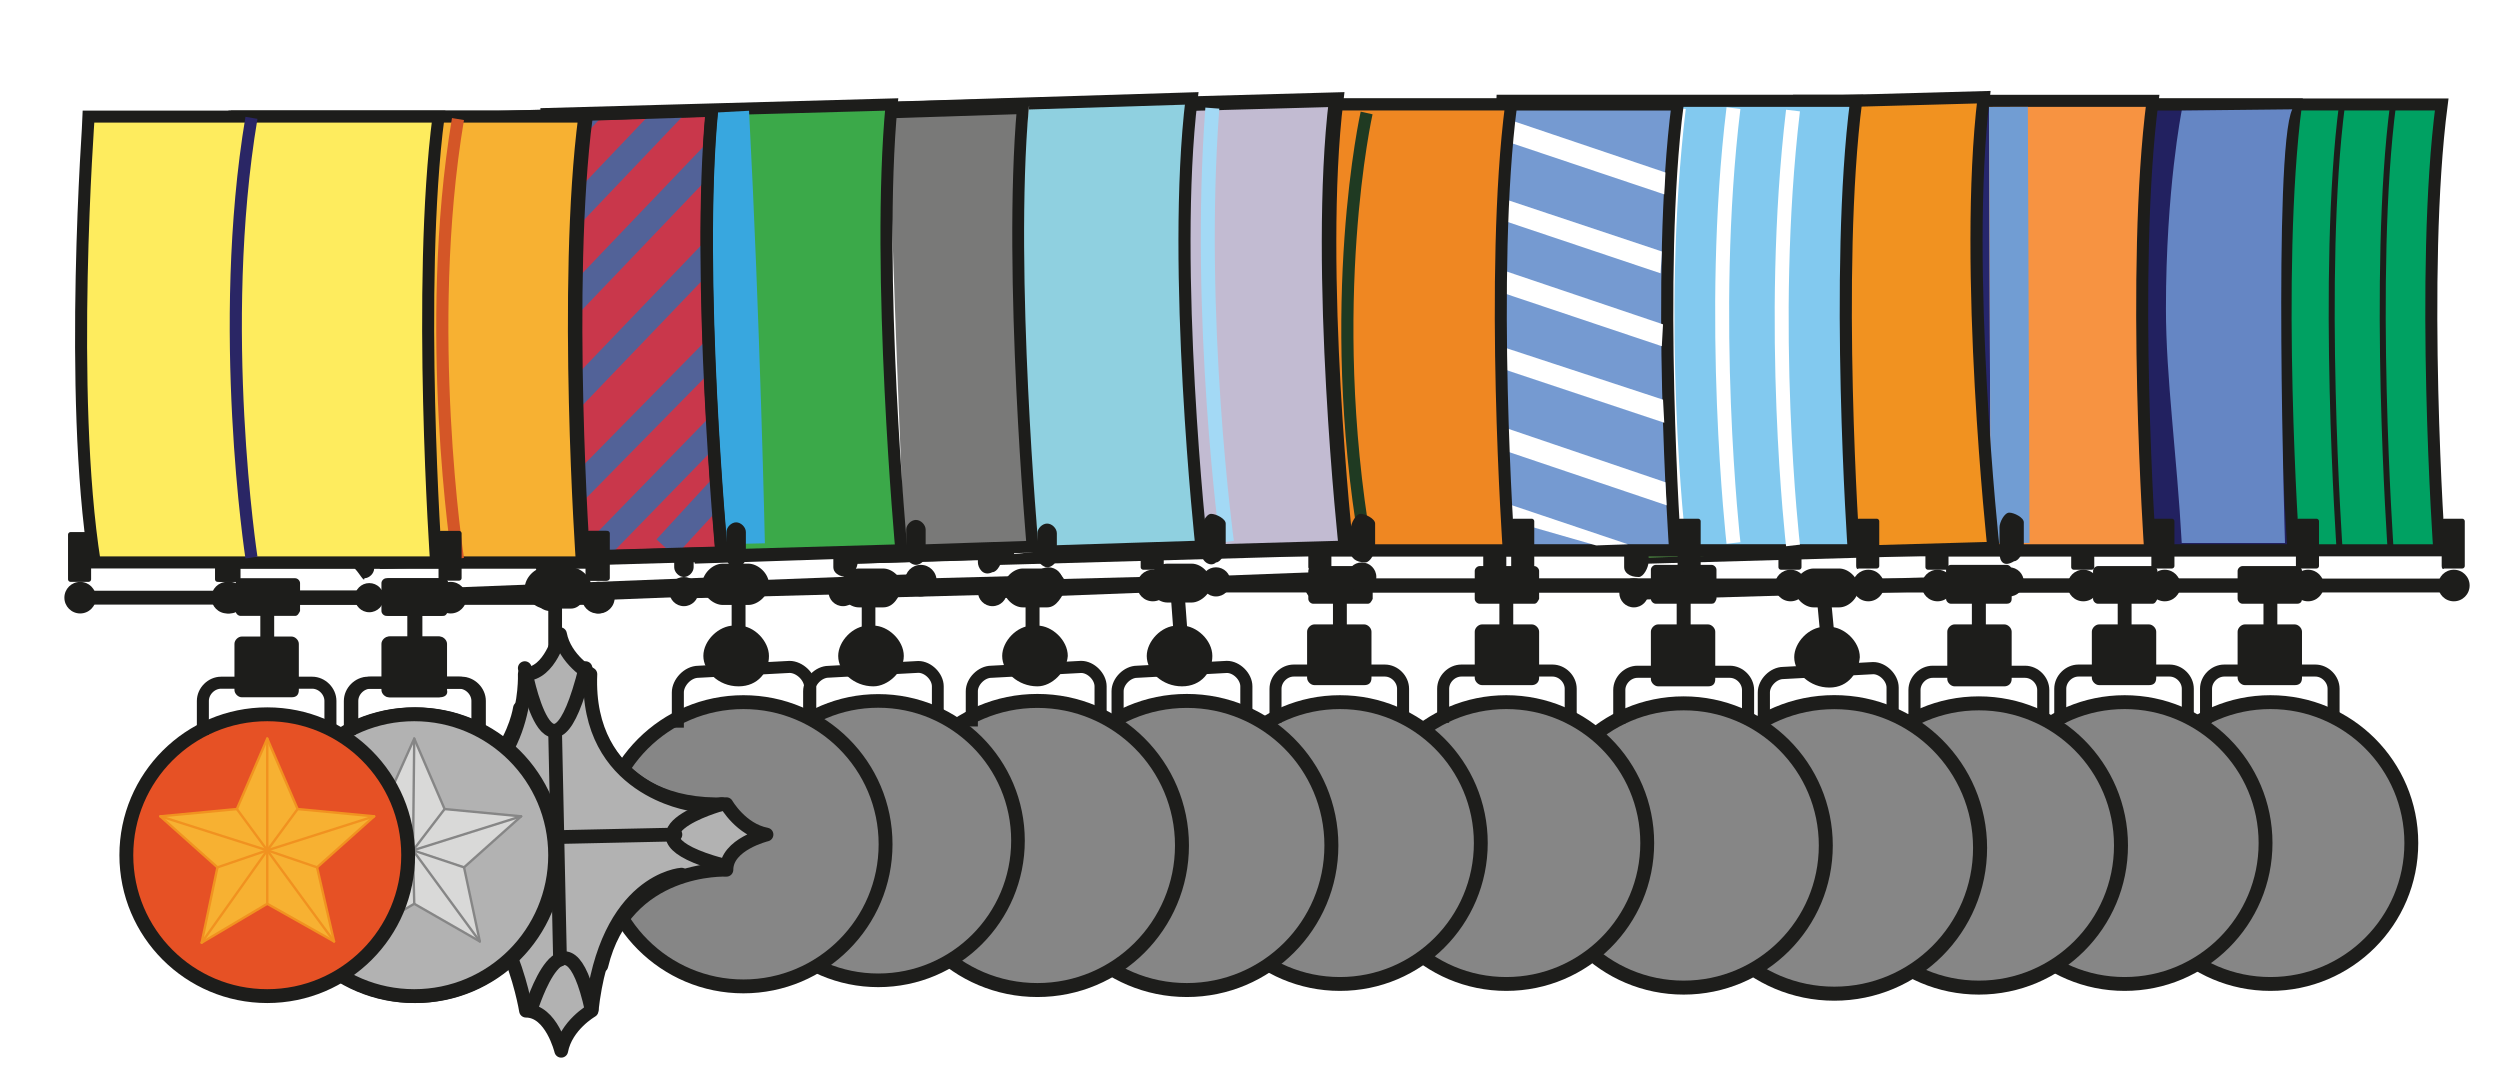 <?xml version="1.0" encoding="utf-8"?>
<!-- Generator: Adobe Illustrator 24.0.2, SVG Export Plug-In . SVG Version: 6.00 Build 0)  -->
<svg version="1.1" id="airforce-medals" xmlns="http://www.w3.org/2000/svg" xmlns:xlink="http://www.w3.org/1999/xlink" x="0px"
	 y="0px" viewBox="0 0 205.8 88" style="enable-background:new 0 0 205.8 88;" xml:space="preserve">
<style type="text/css">
	#airforce-medals .st0{fill:#868686;stroke:#1D1D1B;stroke-width:1.141;stroke-miterlimit:10;}
	#airforce-medals .st1{fill:none;stroke:#1D1D1B;stroke-width:1.141;stroke-miterlimit:10;}
	#airforce-medals .st2{fill:#1D1D1B;}
	#airforce-medals .st3{fill:none;stroke:#1D1D1B;stroke-width:0.989;stroke-miterlimit:10;}
	#airforce-medals .st4{fill:#00A162;stroke:#1D1D1B;stroke-width:0.989;stroke-miterlimit:10;}
	#airforce-medals .st5{fill:none;stroke:#1D1D1B;stroke-width:0.494;stroke-miterlimit:10;}
	#airforce-medals .st6{fill:#222160;stroke:#1D1D1B;stroke-miterlimit:10;}
	#airforce-medals .st7{fill:#6586C4;}
	#airforce-medals .st8{fill:#ED1C24;}
	#airforce-medals .st9{fill:#868686;stroke:#1D1D1B;stroke-width:1.151;stroke-miterlimit:10;}
	#airforce-medals .st10{fill:none;stroke:#1D1D1B;stroke-width:1.151;stroke-miterlimit:10;}
	#airforce-medals .st11{fill:none;stroke:#1D1D1B;stroke-width:0.998;stroke-miterlimit:10;}
	#airforce-medals .st12{fill:#F79341;stroke:#1D1D1B;stroke-width:0.989;stroke-miterlimit:10;}
	#airforce-medals .st13{fill:#26266C;}
	#airforce-medals .st14{fill:#719DD3;}
	#airforce-medals .st15{fill:#868686;stroke:#1D1D1B;stroke-width:1.156;stroke-miterlimit:10;}
	#airforce-medals .st16{fill:none;stroke:#1D1D1B;stroke-width:1.156;stroke-miterlimit:10;}
	#airforce-medals .st17{fill:none;stroke:#1D1D1B;stroke-width:1.002;stroke-miterlimit:10;}
	#airforce-medals .st18{fill:#F19220;stroke:#1D1D1B;stroke-width:1.002;stroke-miterlimit:10;}
	#airforce-medals .st19{fill:#5CB24F;}
	#airforce-medals .st20{fill:#82C9EF;stroke:#1D1D1B;stroke-width:0.998;stroke-miterlimit:10;}
	#airforce-medals .st21{fill:none;stroke:#FFFFFF;stroke-width:1.15;stroke-miterlimit:10;}
	#airforce-medals .st22{fill:#759AD1;stroke:#1D1D1B;stroke-miterlimit:10;}
	#airforce-medals .st23{fill:#FFFFFF;}
	#airforce-medals .st24{fill:#EF8722;stroke:#1D1D1B;stroke-width:0.989;stroke-miterlimit:10;}
	#airforce-medals .st25{fill:none;stroke:#1F3A22;stroke-miterlimit:10;}
	#airforce-medals .st26{fill:none;stroke:#D0D0D0;stroke-miterlimit:10;}
	#airforce-medals .st27{fill:#868686;stroke:#1D1D1B;stroke-width:1.15;stroke-miterlimit:10;}
	#airforce-medals .st28{fill:none;stroke:#1D1D1B;stroke-width:1.15;stroke-miterlimit:10;}
	#airforce-medals .st29{fill:none;stroke:#1D1D1B;stroke-width:0.997;stroke-miterlimit:10;}
	#airforce-medals .st30{fill:#C2BBD2;stroke:#1D1D1B;stroke-width:1.196;stroke-miterlimit:10;}
	#airforce-medals .st31{fill:none;stroke:#A3D9F5;stroke-width:1.15;stroke-miterlimit:10;}
	#airforce-medals .st32{fill:#8FD0E0;stroke:#1D1D1B;stroke-width:0.997;stroke-miterlimit:10;}
	#airforce-medals .st33{fill:#5CB24F;stroke:#1D1D1B;stroke-width:0.997;stroke-miterlimit:10;}
	#airforce-medals .st34{fill:#5CB24F;stroke:#FFFFFF;stroke-width:2.05;stroke-miterlimit:10;}
	#airforce-medals .st35{fill:#868686;stroke:#1D1D1B;stroke-width:1.122;stroke-miterlimit:10;}
	#airforce-medals .st36{fill:none;stroke:#1D1D1B;stroke-width:1.122;stroke-miterlimit:10;}
	#airforce-medals .st37{fill:none;stroke:#1D1D1B;stroke-width:0.973;stroke-miterlimit:10;}
	#airforce-medals .st38{fill:#797978;stroke:#1D1D1B;stroke-width:0.973;stroke-miterlimit:10;}
	#airforce-medals .st39{fill:none;stroke:#FFFFFF;stroke-width:8.2;stroke-miterlimit:10;}
	#airforce-medals .st40{fill:#868686;stroke:#1D1D1B;stroke-width:1.142;stroke-miterlimit:10;}
	#airforce-medals .st41{fill:none;stroke:#1D1D1B;stroke-width:1.142;stroke-miterlimit:10;}
	#airforce-medals .st42{fill:none;stroke:#1D1D1B;stroke-width:0.991;stroke-miterlimit:10;}
	#airforce-medals .st43{fill:#3BA949;stroke:#1D1D1B;stroke-width:0.991;stroke-miterlimit:10;}
	#airforce-medals .st44{fill:none;stroke:#38A7DF;stroke-width:6.933;stroke-miterlimit:10;}
	#airforce-medals .st45{fill:none;stroke:#1D1D1B;stroke-width:1.131;stroke-miterlimit:10;}
	#airforce-medals .st46{fill:#C9374B;stroke:#1D1D1B;stroke-width:0.981;stroke-miterlimit:10;}
	#airforce-medals .st47{clip-path:url(#SVGID_2_);fill:none;stroke:#526298;stroke-width:2.066;stroke-miterlimit:10;}
	#airforce-medals .st48{clip-path:url(#SVGID_3_);fill:none;stroke:#526298;stroke-width:2.066;stroke-miterlimit:10;}
	#airforce-medals .st49{clip-path:url(#SVGID_4_);fill:none;stroke:#526298;stroke-width:2.066;stroke-miterlimit:10;}
	#airforce-medals .st50{clip-path:url(#SVGID_5_);fill:none;stroke:#526298;stroke-width:2.066;stroke-miterlimit:10;}
	#airforce-medals .st51{clip-path:url(#SVGID_6_);fill:none;stroke:#526298;stroke-width:2.066;stroke-miterlimit:10;}
	#airforce-medals .st52{clip-path:url(#SVGID_7_);fill:none;stroke:#526298;stroke-width:2.066;stroke-miterlimit:10;}
	#airforce-medals .st53{clip-path:url(#SVGID_8_);fill:none;stroke:#526298;stroke-width:2.066;stroke-miterlimit:10;}
	#airforce-medals .st54{clip-path:url(#SVGID_9_);fill:none;stroke:#526298;stroke-width:2.066;stroke-miterlimit:10;}
	#airforce-medals .st55{clip-path:url(#SVGID_10_);fill:none;stroke:#526298;stroke-width:2.066;stroke-miterlimit:10;}
	#airforce-medals .st56{fill:none;stroke:#1D1D1B;stroke-width:1.033;stroke-miterlimit:10;}
	#airforce-medals .st57{fill:#B2B2B2;stroke:#1D1D1B;stroke-width:1.131;stroke-linecap:round;stroke-linejoin:round;stroke-miterlimit:10;}
	#airforce-medals .st58{fill:#B2B2B2;}
	#airforce-medals .st59{fill:none;stroke:#1D1D1B;stroke-width:1.131;stroke-linecap:round;stroke-linejoin:round;stroke-miterlimit:10;}
	#airforce-medals .st60{fill:#FEEC5E;stroke:#1D1D1B;stroke-width:0.989;stroke-miterlimit:10;}
	#airforce-medals .st61{fill:none;stroke:#2A2665;stroke-miterlimit:10;}
	#airforce-medals .st62{fill:#B2B2B2;stroke:#1D1D1B;stroke-width:1.141;stroke-miterlimit:10;}
	#airforce-medals .st63{fill:#F7B132;stroke:#1D1D1B;stroke-width:0.989;stroke-miterlimit:10;}
	#airforce-medals .st64{fill:none;stroke:#D45627;stroke-miterlimit:10;}
	#airforce-medals .st65{fill:#D9D9D8;stroke:#868686;stroke-width:0.198;stroke-linecap:round;stroke-linejoin:round;stroke-miterlimit:10;}
	#airforce-medals .st66{fill:none;stroke:#868686;stroke-width:0.198;stroke-linecap:round;stroke-linejoin:round;stroke-miterlimit:10;}
	#airforce-medals .st67{fill:#E65125;stroke:#1D1D1B;stroke-width:1.141;stroke-miterlimit:10;}
	#airforce-medals .st68{fill:#F7B132;stroke:#F19220;stroke-width:0.198;stroke-linecap:round;stroke-linejoin:round;stroke-miterlimit:10;}
	#airforce-medals .st69{fill:none;stroke:#F19220;stroke-width:0.198;stroke-linecap:round;stroke-linejoin:round;stroke-miterlimit:10;}
</style>
<g class="all-medals nineyears" data-medal="nineyears">
	<g>
		<circle class="st0" cx="186.9" cy="69.4" r="11.6"/>
		<line class="st1" x1="171.3" y1="48.2" x2="202.5" y2="48.2"/>
		<line class="st1" x1="186.9" y1="48.4" x2="186.9" y2="53.7"/>
		<circle class="st2" cx="171.5" cy="48.2" r="1.3"/>
		<circle class="st2" cx="202" cy="48.2" r="1.3"/>
		<path class="st3" d="M181.6,59.5l0-2.8c0-0.8,0.7-1.5,1.5-1.5l7.5,0c0.8,0,1.5,0.7,1.5,1.5l0,2.4"/>
		<path class="st2" d="M189.1,49.7l-4.5,0c-0.2,0-0.4-0.2-0.4-0.4l0-2.3c0-0.2,0.2-0.4,0.4-0.4l4.5,0c0.2,0,0.4,0.2,0.4,0.4l0,2.3
			C189.5,49.5,189.4,49.7,189.1,49.7z"/>
		<path class="st2" d="M188.9,56.4l-4.1,0c-0.3,0-0.6-0.3-0.6-0.6l0-3.8c0-0.3,0.3-0.6,0.6-0.6l4.1,0c0.3,0,0.6,0.3,0.6,0.6l0,3.8
			C189.5,56.2,189.3,56.4,188.9,56.4z"/>
		<path class="st4" d="M172.7,45.3l28.1,0c0,0-1.6-22.9,0.2-36.7l-28.8,0C172.2,8.7,170.5,31.4,172.7,45.3z"/>
		<path class="st2" d="M170.5,46.7l0-3.7c0-0.1,0.1-0.2,0.2-0.2l1.5,0c0.1,0,0.2,0.1,0.2,0.2l0,3.7c0,0.1-0.1,0.2-0.2,0.2l-1.5,0
			C170.6,46.9,170.5,46.8,170.5,46.7z"/>
		<path class="st2" d="M201,46.6l0-3.7c0-0.1,0.1-0.2,0.2-0.2l1.5,0c0.1,0,0.2,0.1,0.2,0.2l0,3.7c0,0.1-0.1,0.2-0.2,0.2l-1.5,0
			C201.1,46.9,201,46.8,201,46.6z"/>
	</g>
	<g>
		<path class="st5" d="M196.8,45.3c0,0-1.6-22.9,0.2-36.7"/>
		<path class="st5" d="M192.6,45.3c0,0-1.6-22.9,0.2-36.7"/>
		<path class="st5" d="M188.3,45.3c0,0-1.6-22.9,0.2-36.7"/>
		<path class="st5" d="M184,45.3c0,0-1.6-22.9,0.2-36.7"/>
		<path class="st5" d="M179.7,45.3c0,0-1.6-22.9,0.2-36.7"/>
		<path class="st5" d="M175.5,45.3c0,0-1.6-22.9,0.2-36.7"/>
	</g>
</g>
<g class="all-medals twentyyears" data-medal="twentyyears">
	<circle class="st0" cx="174.9" cy="69.4" r="11.6"/>
	<line class="st1" x1="159.3" y1="48.2" x2="190.5" y2="48.2"/>
	<line class="st1" x1="174.9" y1="48.4" x2="174.9" y2="53.7"/>
	<circle class="st2" cx="159.5" cy="48.2" r="1.3"/>
	<circle class="st2" cx="190" cy="48.2" r="1.3"/>
	<path class="st3" d="M169.6,59.5l0-2.8c0-0.8,0.7-1.5,1.5-1.5l7.5,0c0.8,0,1.5,0.7,1.5,1.5l0,2.4"/>
	<path class="st2" d="M177.2,49.7l-4.5,0c-0.2,0-0.4-0.2-0.4-0.4l0-2.3c0-0.2,0.2-0.4,0.4-0.4l4.5,0c0.2,0,0.4,0.2,0.4,0.4l0,2.3
		C177.5,49.5,177.4,49.7,177.2,49.7z"/>
	<path class="st2" d="M176.9,56.4l-4.1,0c-0.3,0-0.6-0.3-0.6-0.6l0-3.8c0-0.3,0.3-0.6,0.6-0.6l4.1,0c0.3,0,0.6,0.3,0.6,0.6l0,3.8
		C177.5,56.2,177.3,56.4,176.9,56.4z"/>
	<path class="st6" d="M160.7,45.3l28.1,0c0,0-1.6-22.9,0.2-36.7l-28.8,0C160.2,8.7,158.5,31.4,160.7,45.3z"/>
	<path class="st2" d="M158.5,46.7l0-3.7c0-0.1,0.1-0.2,0.2-0.2l1.5,0c0.1,0,0.2,0.1,0.2,0.2l0,3.7c0,0.1-0.1,0.2-0.2,0.2l-1.5,0
		C158.6,46.9,158.5,46.8,158.5,46.7z"/>
	<path class="st2" d="M189,46.6l0-3.7c0-0.1,0.1-0.2,0.2-0.2l1.5,0c0.1,0,0.2,0.1,0.2,0.2l0,3.7c0,0.1-0.1,0.2-0.2,0.2l-1.5,0
		C189.1,46.9,189,46.8,189,46.6z"/>
	<path class="st7" d="M179.6,9.1c0,0-1.3,6.5-1.3,16.3c0,5.7,0.9,12,1.3,19.3l8.5,0c0,0-1-32.4,0.6-35.7L179.6,9.1z"/>
	<path class="st8" d="M160.6,9l8.4,0.1c0,0-1,11.1-0.9,16.5c0,5.4,1.5,19.2,1.5,19.2l-8.6,0.1C161.1,44.9,158.9,21.5,160.6,9z"/>
</g>
<g class="all-medals thirtyyears" data-medal="thirtyyears">
	<circle class="st9" cx="162.9" cy="69.6" r="11.7"/>
	<line class="st10" x1="147.2" y1="48.2" x2="178.6" y2="48.2"/>
	<line class="st10" x1="162.9" y1="48.5" x2="162.9" y2="53.8"/>
	<circle class="st2" cx="147.4" cy="48.2" r="1.3"/>
	<circle class="st2" cx="178.2" cy="48.2" r="1.3"/>
	<path class="st11" d="M157.6,59.6l0-2.8c0-0.8,0.7-1.5,1.5-1.5l7.6,0c0.8,0,1.5,0.7,1.5,1.5l0,2.5"/>
	<path class="st2" d="M165.2,49.7l-4.6,0c-0.2,0-0.4-0.2-0.4-0.4l0-2.4c0-0.2,0.2-0.4,0.4-0.4l4.6,0c0.2,0,0.4,0.2,0.4,0.4l0,2.4
		C165.6,49.6,165.4,49.7,165.2,49.7z"/>
	<path class="st2" d="M165,56.5l-4.1,0c-0.3,0-0.6-0.3-0.6-0.6l0-3.9c0-0.3,0.3-0.6,0.6-0.6l4.1,0c0.3,0,0.6,0.3,0.6,0.6l0,3.9
		C165.6,56.3,165.3,56.5,165,56.5z"/>
	<path class="st12" d="M148.6,45.3l28.4,0c0,0-1.6-23.1,0.2-37l-29.1,0C148.1,8.4,146.4,31.3,148.6,45.3z"/>
	<path class="st2" d="M146.4,46.7l0-3.7c0-0.1,0.1-0.2,0.2-0.2l1.5,0c0.1,0,0.2,0.1,0.2,0.2l0,3.7c0,0.1-0.1,0.2-0.2,0.2l-1.5,0
		C146.5,46.9,146.4,46.8,146.4,46.7z"/>
	<path class="st2" d="M177.1,46.6l0-3.7c0-0.1,0.1-0.2,0.2-0.2l1.5,0c0.1,0,0.2,0.1,0.2,0.2l0,3.7c0,0.1-0.1,0.2-0.2,0.2l-1.5,0
		C177.3,46.9,177.1,46.8,177.1,46.6z"/>
	<rect x="160.6" y="8.8" transform="matrix(1 -3.782037e-03 3.782037e-03 1 -0.1 0.614)" class="st13" width="3.2" height="35.9"/>
	
		<rect x="157.6" y="8.9" transform="matrix(1 -3.782037e-03 3.782037e-03 1 -0.101 0.602)" class="st8" width="3.2" height="35.9"/>
	
		<rect x="163.8" y="8.8" transform="matrix(1 -3.782037e-03 3.782037e-03 1 -0.1 0.626)" class="st14" width="3.2" height="35.9"/>
</g>
<g class="all-medals medalna" data-medal="medalna">
	<circle class="st15" cx="151" cy="69.8" r="12"/>
	<line class="st16" x1="134.5" y1="48.8" x2="165.8" y2="47.9"/>
	<line class="st16" x1="150.1" y1="48.8" x2="150.6" y2="54.1"/>
	<circle class="st2" cx="134.5" cy="48.8" r="1.2"/>
	<circle class="st2" cx="165.4" cy="47.9" r="1.2"/>
	<path class="st17" d="M145.2,59.9V57c0-0.8,0.8-1.6,1.6-1.6l7.4-0.4c0.8,0,1.6,0.8,1.6,1.6v2.5"/>
	<path class="st2" d="M151.4,50h-2.1c-0.8,0-1.6-0.8-1.6-1.6l0,0c0-0.8,0.8-1.6,1.6-1.6h2.1c0.8,0,1.6,0.8,1.6,1.6l0,0
		C153,49.2,152.2,50,151.4,50z"/>
	<path class="st2" d="M150.6,56.6L150.6,56.6c-1.6,0-2.9-1.2-2.9-2.5l0,0c0-1.2,1.2-2.5,2.5-2.5h0.4c1.2,0,2.5,1.2,2.5,2.5l0,0
		C153,55.3,152.2,56.6,150.6,56.6z"/>
	<path class="st18" d="M135.7,45.9l28.4-0.8c0,0-2.5-23.1-0.8-37.1l-29.3,0.8C134.1,8.8,133.3,31.9,135.7,45.9z"/>
	<path class="st19" d="M135.7,45.9l14-0.4c0,0-2.5-23.1-0.8-37.1l-14.8,0.4C134.1,8.8,133.3,31.9,135.7,45.9z"/>
	<path class="st2" d="M133.7,46.7v-2.1c0-0.4,0.4-1.2,0.8-1.2l0,0c0.4,0,1.2,0.4,1.2,0.8v2.1c0,0.4-0.4,1.2-0.8,1.2l0,0
		C134.1,47.5,133.7,47.1,133.7,46.7z"/>
	<path class="st2" d="M164.6,45.5v-2.1c0-0.4,0.4-1.2,0.8-1.2l0,0c0.4,0,1.2,0.4,1.2,0.8V45c0,0.4-0.4,1.2-0.8,1.2l0,0
		C165,46.7,164.6,46.3,164.6,45.5z"/>
</g>
<g class="all-medals vsm2" data-medal="vsm2">
	<circle class="st9" cx="138.6" cy="69.6" r="11.7"/>
	<line class="st10" x1="122.9" y1="48.2" x2="154.3" y2="48.2"/>
	<line class="st10" x1="138.6" y1="48.5" x2="138.6" y2="53.8"/>
	<circle class="st2" cx="123.1" cy="48.2" r="1.3"/>
	<circle class="st2" cx="153.8" cy="48.2" r="1.3"/>
	<path class="st11" d="M133.3,59.6l0-2.8c0-0.8,0.7-1.5,1.5-1.5l7.6,0c0.8,0,1.5,0.7,1.5,1.5l0,2.5"/>
	<path class="st2" d="M140.9,49.7l-4.6,0c-0.2,0-0.4-0.2-0.4-0.4l0-2.4c0-0.2,0.2-0.4,0.4-0.4l4.6,0c0.2,0,0.4,0.2,0.4,0.4l0,2.4
		C141.2,49.6,141.1,49.7,140.9,49.7z"/>
	<path class="st2" d="M140.6,56.5l-4.1,0c-0.3,0-0.6-0.3-0.6-0.6l0-3.9c0-0.3,0.3-0.6,0.6-0.6l4.1,0c0.3,0,0.6,0.3,0.6,0.6l0,3.9
		C141.2,56.3,141,56.5,140.6,56.5z"/>
	<path class="st20" d="M124.2,45.3l28.4,0c0,0-1.6-23.1,0.2-37l-29.1,0C123.7,8.4,122.1,31.3,124.2,45.3z"/>
	<path class="st2" d="M122.1,46.7l0-3.7c0-0.1,0.1-0.2,0.2-0.2l1.5,0c0.1,0,0.2,0.1,0.2,0.2l0,3.7c0,0.1-0.1,0.2-0.2,0.2l-1.5,0
		C122.2,46.9,122.1,46.8,122.1,46.7z"/>
	<path class="st2" d="M152.8,46.6l0-3.7c0-0.1,0.1-0.2,0.2-0.2l1.5,0c0.1,0,0.2,0.1,0.2,0.2l0,3.7c0,0.1-0.1,0.2-0.2,0.2l-1.5,0
		C152.9,46.9,152.8,46.8,152.8,46.6z"/>
	<path class="st21" d="M138.2,44.7c0,0-2.1-18.1,0-35.8"/>
	<path class="st21" d="M134,44.5c0,0-2.1-18.1,0-35.8"/>
	<path class="st21" d="M147.6,44.9c0,0-2.1-18.1,0-35.8"/>
	<path class="st21" d="M128.4,44.4c0,0-2.1-18.1,0-35.8"/>
	<path class="st21" d="M142.7,44.7c0,0-2.1-18.6,0-35.8"/>
</g>
<g class="all-medals hasm" data-medal="hasm">
	<circle class="st0" cx="124" cy="69.4" r="11.6"/>
	<line class="st1" x1="108.4" y1="48.2" x2="139.6" y2="48.2"/>
	<line class="st1" x1="124" y1="48.4" x2="124" y2="53.7"/>
	<circle class="st2" cx="108.7" cy="48.2" r="1.3"/>
	<circle class="st2" cx="139.1" cy="48.2" r="1.3"/>
	<path class="st3" d="M118.8,59.5l0-2.8c0-0.8,0.7-1.5,1.5-1.5l7.5,0c0.8,0,1.5,0.7,1.5,1.5l0,2.4"/>
	<path class="st2" d="M126.3,49.7l-4.5,0c-0.2,0-0.4-0.2-0.4-0.4l0-2.3c0-0.2,0.2-0.4,0.4-0.4l4.5,0c0.2,0,0.4,0.2,0.4,0.4l0,2.3
		C126.6,49.5,126.5,49.7,126.3,49.7z"/>
	<path class="st2" d="M126.1,56.4l-4.1,0c-0.3,0-0.6-0.3-0.6-0.6l0-3.8c0-0.3,0.3-0.6,0.6-0.6l4.1,0c0.3,0,0.6,0.3,0.6,0.6l0,3.8
		C126.7,56.2,126.4,56.4,126.1,56.4z"/>
	<path class="st22" d="M109.8,45.3l28.1,0c0,0-1.6-22.9,0.2-36.7l-28.8,0C109.3,8.7,107.7,31.4,109.8,45.3z"/>
	<path class="st2" d="M107.7,46.7l0-3.7c0-0.1,0.1-0.2,0.2-0.2l1.5,0c0.1,0,0.2,0.1,0.2,0.2l0,3.7c0,0.1-0.1,0.2-0.2,0.2l-1.5,0
		C107.8,46.9,107.7,46.8,107.7,46.7z"/>
	<path class="st2" d="M138.1,46.6l0-3.7c0-0.1,0.1-0.2,0.2-0.2l1.5,0c0.1,0,0.2,0.1,0.2,0.2l0,3.7c0,0.1-0.1,0.2-0.2,0.2l-1.5,0
		C138.2,46.9,138.1,46.8,138.1,46.6z"/>
	<g>
		<polygon class="st23" points="109.6,14.1 122.3,9.2 137.1,14.2 137,16 122.4,11.1 109.5,16.1 		"/>
	</g>
	<g>
		<polygon class="st23" points="109.3,20.6 122.1,15.8 136.8,20.7 136.7,22.5 122.1,17.6 109.2,22.7 		"/>
	</g>
	<g>
		<polygon class="st23" points="109.4,26.6 122.1,21.7 136.9,26.7 136.8,28.5 122.2,23.6 109.3,28.6 		"/>
	</g>
	<g>
		<polygon class="st23" points="109.4,32.9 122.3,28.1 136.9,32.9 137,34.8 122.3,29.9 109.5,34.8 		"/>
	</g>
	<g>
		<polygon class="st23" points="109.8,39.6 122.4,34.7 137.1,39.7 137.2,41.6 122.4,36.6 109.9,41.7 		"/>
	</g>
	<g>
		<polygon class="st23" points="113.9,44.8 122.7,41 134,44.8 131.4,44.9 122.7,42.4 116.9,44.9 		"/>
	</g>
</g>
<g class="all-medals medalna" data-medal="medalna">
	<circle class="st0" cx="110.3" cy="69.4" r="11.6"/>
	<line class="st1" x1="94.7" y1="48.2" x2="125.9" y2="48.2"/>
	<line class="st1" x1="110.3" y1="48.4" x2="110.3" y2="53.7"/>
	<circle class="st2" cx="94.9" cy="48.2" r="1.3"/>
	<circle class="st2" cx="125.4" cy="48.2" r="1.3"/>
	<path class="st3" d="M105,59.5l0-2.8c0-0.8,0.7-1.5,1.5-1.5l7.5,0c0.8,0,1.5,0.7,1.5,1.5l0,2.4"/>
	<path class="st2" d="M112.6,49.7l-4.5,0c-0.2,0-0.4-0.2-0.4-0.4l0-2.3c0-0.2,0.2-0.4,0.4-0.4l4.5,0c0.2,0,0.4,0.2,0.4,0.4l0,2.3
		C112.9,49.5,112.8,49.7,112.6,49.7z"/>
	<path class="st2" d="M112.3,56.4l-4.1,0c-0.3,0-0.6-0.3-0.6-0.6l0-3.8c0-0.3,0.3-0.6,0.6-0.6l4.1,0c0.3,0,0.6,0.3,0.6,0.6l0,3.8
		C112.9,56.2,112.7,56.4,112.3,56.4z"/>
	<path class="st24" d="M96.1,45.3l28.1,0c0,0-1.6-22.9,0.2-36.7l-28.8,0C95.6,8.7,93.9,31.4,96.1,45.3z"/>
	<path class="st2" d="M93.9,46.7l0-3.7c0-0.1,0.1-0.2,0.2-0.2l1.5,0c0.1,0,0.2,0.1,0.2,0.2l0,3.7c0,0.1-0.1,0.2-0.2,0.2l-1.5,0
		C94,46.9,93.9,46.8,93.9,46.7z"/>
	<path class="st2" d="M124.4,46.6l0-3.7c0-0.1,0.1-0.2,0.2-0.2l1.5,0c0.1,0,0.2,0.1,0.2,0.2l0,3.7c0,0.1-0.1,0.2-0.2,0.2l-1.5,0
		C124.5,46.9,124.4,46.8,124.4,46.6z"/>
	<path class="st25" d="M112.5,9.3c0,0-3.5,15.6-0.1,35.6"/>
	<path class="st26" d="M104.9,9.2c0,0-2.9,9.1-0.5,35.4"/>
</g>
<g class="all-medals medalna" data-medal="medalna">
	<circle class="st27" cx="97.7" cy="69.6" r="11.9"/>
	<line class="st28" x1="81.3" y1="48.7" x2="112.9" y2="47.5"/>
	<line class="st28" x1="96.9" y1="48.3" x2="97.3" y2="53.7"/>
	<circle class="st2" cx="81.7" cy="48.7" r="1.2"/>
	<circle class="st2" cx="112.1" cy="47.5" r="1.2"/>
	<path class="st29" d="M92,59.8v-2.9c0-0.8,0.8-1.6,1.6-1.6l7.4-0.4c0.8,0,1.6,0.8,1.6,1.6V59"/>
	<path class="st2" d="M98.1,49.6h-2c-0.8,0-1.6-0.8-1.6-1.6l0,0c0-0.8,0.8-1.6,1.6-1.6h2c0.8,0,1.6,0.8,1.6,1.6l0,0
		C99.8,48.7,98.9,49.6,98.1,49.6z"/>
	<path class="st2" d="M97.3,56.5L97.3,56.5c-1.6,0-2.9-1.2-2.9-2.5l0,0c0-1.2,1.2-2.5,2.5-2.5h0.4c1.2,0,2.5,1.2,2.5,2.5l0,0
		C99.8,55.3,98.9,56.5,97.3,56.5z"/>
	<path class="st30" d="M82.5,45.9l28.3-0.8c0,0-2.5-23-0.8-36.9L80.9,9C80.9,8.6,80.1,31.5,82.5,45.9z"/>
	<path class="st2" d="M80.5,46.3v-2c0-0.4,0.4-1.2,0.8-1.2l0,0c0.4,0,1.2,0.4,1.2,0.8v2c0,0.4-0.4,1.2-0.8,1.2l0,0
		C80.9,47.5,80.5,46.7,80.5,46.3z"/>
	<path class="st2" d="M111.2,45.5v-2c0-0.4,0.4-1.2,0.8-1.2l0,0c0.4,0,1.2,0.4,1.2,0.8v2c0,0.4-0.4,1.2-0.8,1.2l0,0
		C111.6,46.3,111.2,45.9,111.2,45.5z"/>
	<path class="st31" d="M96.5,44.6c0,0-2.5-18-1.2-35.7"/>
	<path class="st31" d="M101,44.6c0,0-2.5-18.4-1.2-35.7"/>
</g>
<g class="all-medals medalna" data-medal="medalna">
	<circle class="st27" cx="85.4" cy="69.6" r="11.9"/>
	<line class="st28" x1="69.4" y1="48.7" x2="100.5" y2="47.9"/>
	<line class="st28" x1="85" y1="48.7" x2="85" y2="54.1"/>
	<circle class="st2" cx="69.4" cy="48.7" r="1.2"/>
	<circle class="st2" cx="100.1" cy="47.9" r="1.2"/>
	<path class="st29" d="M80,59.8v-2.9c0-0.8,0.8-1.6,1.6-1.6l7.4-0.4c0.8,0,1.6,0.8,1.6,1.6V59"/>
	<path class="st2" d="M86.2,50h-2c-0.8,0-1.6-0.8-1.6-1.6l0,0c0-0.8,0.8-1.6,1.6-1.6h2c0.8,0,1.6,0.8,1.6,1.6l0,0
		C87.4,49.1,87,50,86.2,50z"/>
	<path class="st2" d="M85.4,56.5L85.4,56.5c-1.6,0-2.9-1.2-2.9-2.5l0,0c0-1.2,1.2-2.5,2.5-2.5h0.4c1.2,0,2.5,1.2,2.5,2.5l0,0
		C87.8,55.3,86.6,56.5,85.4,56.5z"/>
	<path class="st32" d="M70.6,45.9L98.9,45c0,0-2.5-23-0.8-36.9L69,9C69,9,68.1,31.9,70.6,45.9z"/>
	<path class="st33" d="M70.6,45.9l13.9-0.4c0,0-2.5-23-0.8-36.9L69,9C69,9,68.1,31.9,70.6,45.9z"/>
	<path class="st34" d="M84.5,45.5c0,0-2.5-23-0.8-36.9"/>
	<path class="st2" d="M68.6,46.7v-2c0-0.4,0.4-1.2,0.8-1.2l0,0c0.4,0,1.2,0.4,1.2,0.8v2c0,0.4-0.4,1.2-0.8,1.2l0,0
		C69,47.5,68.6,47.1,68.6,46.7z"/>
	<path class="st2" d="M98.9,45.5v-2c0-0.4,0.4-1.2,0.8-1.2l0,0c0.4,0,1.2,0.4,1.2,0.8v2c0,0.4-0.4,1.2-0.8,1.2l0,0
		C99.7,46.7,98.9,46.3,98.9,45.5z"/>
</g>
<g class="all-medals medalna" data-medal="medalna">
	<circle class="st35" cx="72.3" cy="69.2" r="11.5"/>
	<line class="st36" x1="56.3" y1="48.7" x2="86.7" y2="47.9"/>
	<line class="st36" x1="71.5" y1="48.7" x2="71.5" y2="53.7"/>
	<circle class="st2" cx="56.3" cy="48.7" r="1.2"/>
	<circle class="st2" cx="86.3" cy="47.9" r="1.2"/>
	<path class="st37" d="M66.6,59.8v-2.9c0-0.8,0.8-1.6,1.6-1.6l7.4-0.4c0.8,0,1.6,0.8,1.6,1.6V59"/>
	<path class="st2" d="M72.7,50h-2c-0.8,0-1.6-0.8-1.6-1.6l0,0c0-0.8,0.8-1.6,1.6-1.6h2c0.8,0,1.6,0.8,1.6,1.6l0,0
		C74,49.1,73.6,50,72.7,50z"/>
	<path class="st2" d="M71.9,56.5L71.9,56.5c-1.6,0-2.9-1.2-2.9-2.5l0,0c0-1.2,1.2-2.5,2.5-2.5h0.4c1.2,0,2.5,1.2,2.5,2.5l0,0
		C74.4,55.3,73.1,56.5,71.9,56.5z"/>
	<path class="st38" d="M57.6,45.9L85,45c0,0-2-22.5-0.8-36.1L55.9,9.8C55.9,9.8,55.1,32.3,57.6,45.9z"/>
	<path class="st39" d="M70.3,45c0-2.9-0.8-18-1.2-35.3"/>
	<path class="st2" d="M55.5,46.7v-2c0-0.4,0.4-0.8,0.8-0.8l0,0c0.4,0,0.8,0.4,0.8,0.8v2c0,0.4-0.4,0.8-0.8,0.8l0,0
		C55.9,47.5,55.5,47.1,55.5,46.7z"/>
	<path class="st2" d="M85.4,45.9v-2c0-0.4,0.4-0.8,0.8-0.8l0,0c0.4,0,0.8,0.4,0.8,0.8v2c0,0.4-0.4,0.8-0.8,0.8l0,0
		C85.9,46.7,85.4,46.3,85.4,45.9z"/>
</g>
<g class="all-medals medalna" data-medal="medalna">
	<circle class="st40" cx="61.2" cy="69.5" r="11.7"/>
	<line class="st41" x1="44.9" y1="49" x2="76.2" y2="47.8"/>
	<line class="st41" x1="60.8" y1="48.6" x2="60.8" y2="54"/>
	<circle class="st2" cx="45.3" cy="49" r="1.3"/>
	<circle class="st2" cx="75.8" cy="47.8" r="1.3"/>
	<path class="st42" d="M55.8,59.9v-2.9c0-0.8,0.8-1.7,1.7-1.7l7.5-0.4c0.8,0,1.7,0.8,1.7,1.7V59"/>
	<path class="st2" d="M61.6,49.8h-2.1c-0.8,0-1.7-0.8-1.7-1.7l0,0c0-0.8,0.8-1.7,1.7-1.7h2.1c0.8,0,1.7,0.8,1.7,1.7l0,0
		C63.3,49,62.4,49.8,61.6,49.8z"/>
	<path class="st2" d="M60.8,56.5L60.8,56.5c-1.7,0-2.9-1.3-2.9-2.5l0,0c0-1.3,1.3-2.5,2.5-2.5h0.4c1.3,0,2.5,1.3,2.5,2.5l0,0
		C63.3,55.3,62.4,56.5,60.8,56.5z"/>
	<path class="st43" d="M46.2,46.1l28-0.8c0,0-2.1-23-0.8-36.7L44.5,9.4C44.9,9.4,43.7,31.9,46.2,46.1z"/>
	<path class="st2" d="M44.1,46.5v-2.1c0-0.4,0.4-0.8,0.8-0.8l0,0c0.4,0,0.8,0.4,0.8,0.8v2.1c0,0.4-0.4,0.8-0.8,0.8l0,0
		C44.5,47.8,44.1,47.3,44.1,46.5z"/>
	<path class="st2" d="M74.6,45.7v-2.1c0-0.4,0.4-0.8,0.8-0.8l0,0c0.4,0,0.8,0.4,0.8,0.8v2.1c0,0.4-0.4,0.8-0.8,0.8l0,0
		C75,46.5,74.6,46.1,74.6,45.7z"/>
	<path class="st44" d="M59.5,44.8c0,0-0.4-18.4-1.3-35.5"/>
</g>
<g class="all-medals medalna" data-medal="medalna">
	<g>
		<line class="st45" x1="30.4" y1="49.2" x2="61" y2="48"/>
		<line class="st45" x1="45.7" y1="48.8" x2="45.7" y2="54.2"/>
		<circle class="st2" cx="30.4" cy="49.2" r="1.2"/>
		<circle class="st2" cx="60.6" cy="48" r="1.2"/>
		<path class="st2" d="M47,50.1h-2.1c-0.8,0-1.7-0.8-1.7-1.7l0,0c0-0.8,0.8-1.7,1.7-1.7H47c0.8,0,1.7,0.8,1.7,1.7l0,0
			C48.2,49.2,47.8,50.1,47,50.1z"/>
		<path class="st46" d="M31.7,46.3l27.7-0.8c0,0-2.1-22.7-0.8-36.4L30,10C30,10,29.2,32.3,31.7,46.3z"/>
		<path class="st2" d="M29.2,46.8v-2.1c0-0.4,0.4-0.8,0.8-0.8l0,0c0.4,0,0.8,0.4,0.8,0.8v2.1c0,0.4-0.4,0.8-0.8,0.8l0,0
			C30,48,29.6,47.2,29.2,46.8z"/>
		<path class="st2" d="M59.8,45.9v-2.1c0-0.4,0.4-0.8,0.8-0.8l0,0c0.4,0,0.8,0.4,0.8,0.8v2.1c0,0.4-0.4,0.8-0.8,0.8l0,0
			C60.2,46.8,59.8,46.3,59.8,45.9z"/>
	</g>
	<g>
		<g>
			<defs>
				<path id="SVGID_59_" d="M31.7,46.3l27.7-0.8c0,0-2.1-22.7-0.8-36.4L30,10C30,10,29.2,32.3,31.7,46.3z"/>
			</defs>
			<clipPath id="SVGID_2_">
				<use xlink:href="#SVGID_59_"  style="overflow:visible;"/>
			</clipPath>
			<line class="st47" x1="29.6" y1="14.9" x2="35" y2="10"/>
		</g>
		<g>
			<defs>
				<path id="SVGID_61_" d="M31.7,46.3l27.7-0.8c0,0-2.1-22.7-0.8-36.4L30,10C30,10,29.2,32.3,31.7,46.3z"/>
			</defs>
			<clipPath id="SVGID_3_">
				<use xlink:href="#SVGID_61_"  style="overflow:visible;"/>
			</clipPath>
			<line class="st48" x1="29.2" y1="21.5" x2="41.2" y2="9.2"/>
		</g>
		<g>
			<defs>
				<path id="SVGID_63_" d="M31.7,46.3l27.7-0.8c0,0-2.1-22.7-0.8-36.4L30,10C30,10,29.2,32.3,31.7,46.3z"/>
			</defs>
			<clipPath id="SVGID_4_">
				<use xlink:href="#SVGID_63_"  style="overflow:visible;"/>
			</clipPath>
			<line class="st49" x1="29.2" y1="29.4" x2="49" y2="8.7"/>
		</g>
		<g>
			<defs>
				<path id="SVGID_65_" d="M31.7,46.3l27.7-0.8c0,0-2.1-22.7-0.8-36.4L30,10C30,10,29.2,32.3,31.7,46.3z"/>
			</defs>
			<clipPath id="SVGID_5_">
				<use xlink:href="#SVGID_65_"  style="overflow:visible;"/>
			</clipPath>
			<line class="st50" x1="30" y1="35.6" x2="55.6" y2="8.7"/>
		</g>
		<g>
			<defs>
				<path id="SVGID_67_" d="M31.7,46.3l27.7-0.8c0,0-2.1-22.7-0.8-36.4L30,10C30,10,29.2,32.3,31.7,46.3z"/>
			</defs>
			<clipPath id="SVGID_6_">
				<use xlink:href="#SVGID_67_"  style="overflow:visible;"/>
			</clipPath>
			<line class="st51" x1="31.3" y1="41.4" x2="59.4" y2="12"/>
		</g>
		<g>
			<defs>
				<path id="SVGID_69_" d="M31.7,46.3l27.7-0.8c0,0-2.1-22.7-0.8-36.4L30,10C30,10,29.2,32.3,31.7,46.3z"/>
			</defs>
			<clipPath id="SVGID_7_">
				<use xlink:href="#SVGID_69_"  style="overflow:visible;"/>
			</clipPath>
			<line class="st52" x1="32.1" y1="48.4" x2="60.2" y2="19.1"/>
		</g>
		<g>
			<defs>
				<path id="SVGID_71_" d="M31.7,46.3l27.7-0.8c0,0-2.1-22.7-0.8-36.4L30,10C30,10,29.2,32.3,31.7,46.3z"/>
			</defs>
			<clipPath id="SVGID_8_">
				<use xlink:href="#SVGID_71_"  style="overflow:visible;"/>
			</clipPath>
			<line class="st53" x1="41.6" y1="46.3" x2="59.4" y2="28.2"/>
		</g>
		<g>
			<defs>
				<path id="SVGID_73_" d="M31.7,46.3l27.7-0.8c0,0-2.1-22.7-0.8-36.4L30,10C30,10,29.2,32.3,31.7,46.3z"/>
			</defs>
			<clipPath id="SVGID_9_">
				<use xlink:href="#SVGID_73_"  style="overflow:visible;"/>
			</clipPath>
			<line class="st54" x1="48.2" y1="46.3" x2="59.4" y2="34.8"/>
		</g>
		<g>
			<defs>
				<path id="SVGID_75_" d="M31.7,46.3l27.7-0.8c0,0-2.1-22.7-0.8-36.4L30,10C30,10,29.2,32.3,31.7,46.3z"/>
			</defs>
			<clipPath id="SVGID_10_">
				<use xlink:href="#SVGID_75_"  style="overflow:visible;"/>
			</clipPath>
			<line class="st55" x1="54.8" y1="45.1" x2="59.4" y2="40.1"/>
		</g>
		<g>
			<path id="SVGID_1_" class="st56" d="M31.7,46.3l27.7-0.8c0,0-2.1-22.7-0.8-36.4L30,10C30,10,29.2,32.3,31.7,46.3z"/>
		</g>
	</g>
	<g>
		<g>
			<path class="st57" d="M48.6,58.3c0,0,1.2,8.3,11.2,7.9c0,0,1.2,2.1,3.3,2.5c0,0-3.3,0.8-3.3,2.9c0,0-8.3-0.4-10.3,7.9"/>
			<path class="st57" d="M42.8,58.3c0,0-1.2,8.3-11.2,7.9c0,0-1.2,2.1-3.3,2.5c0,0,3.3,0.8,3.3,2.9c0,0,7.4-0.8,9.9,6.6"/>
			<path class="st57" d="M56.9,66.2c0,0-8.7-1.2-8.3-10.7c0,0-2.1-1.2-2.5-3.3c0,0-0.8,3.3-2.9,3.3c0,0,0.4,8.7-7.4,10.7"/>
			<path class="st57" d="M56.1,72c0,0-6.2,0.4-7.4,11.2c0,0-2.1,1.2-2.5,3.3c0,0-0.8-3.3-2.9-3.3c0,0-1.7-10.7-8.3-11.6"/>
		</g>
		<polygon class="st58" points="42,63.7 39.1,67.4 42.8,75.7 50.7,72.4 50.7,64.9 		"/>
	</g>
	<path class="st59" d="M43.2,55c0,0,2.1,11.6,5,0"/>
	<path class="st59" d="M59.4,66.2c0,0-9.1,2.5,0,5"/>
	<path class="st59" d="M43.7,83.1c0,0,2.9-9.5,5,0"/>
	<path class="st59" d="M32.1,66.2c0,0,10.7,2.5,0,5"/>
	<line class="st59" x1="45.7" y1="60.4" x2="46.1" y2="79"/>
	<line class="st59" x1="55.6" y1="68.7" x2="37" y2="69.1"/>
</g>
<g class="all-medals avsm" data-medal="avsm">
	<circle class="st0" cx="34.2" cy="70.4" r="11.6"/>
	<line class="st1" x1="18.6" y1="49.2" x2="49.8" y2="49.2"/>
	<line class="st1" x1="34.2" y1="49.5" x2="34.2" y2="54.7"/>
	<circle class="st2" cx="18.9" cy="49.2" r="1.3"/>
	<circle class="st2" cx="49.3" cy="49.2" r="1.3"/>
	<path class="st3" d="M29,60.5l0-2.8c0-0.8,0.7-1.5,1.5-1.5l7.5,0c0.8,0,1.5,0.7,1.5,1.5l0,2.4"/>
	<path class="st2" d="M36.5,50.7l-4.5,0c-0.2,0-0.4-0.2-0.4-0.4l0-2.3c0-0.2,0.2-0.4,0.4-0.4l4.5,0c0.2,0,0.4,0.2,0.4,0.4l0,2.3
		C36.8,50.5,36.7,50.7,36.5,50.7z"/>
	<path class="st2" d="M36.2,57.4l-4.1,0c-0.3,0-0.6-0.3-0.6-0.6l0-3.8c0-0.3,0.3-0.6,0.6-0.6l4.1,0c0.3,0,0.6,0.3,0.6,0.6l0,3.8
		C36.9,57.2,36.6,57.4,36.2,57.4z"/>
	<path class="st60" d="M20,46.3l28.1,0c0,0-1.6-22.9,0.2-36.7l-28.8,0C19.5,9.7,17.9,32.4,20,46.3z"/>
	<path class="st2" d="M17.9,47.7l0-3.7c0-0.1,0.1-0.2,0.2-0.2l1.5,0c0.1,0,0.2,0.1,0.2,0.2l0,3.7c0,0.1-0.1,0.2-0.2,0.2l-1.5,0
		C18,47.9,17.9,47.8,17.9,47.7z"/>
	<path class="st2" d="M48.3,47.6l0-3.7c0-0.1,0.1-0.2,0.2-0.2l1.5,0c0.1,0,0.2,0.1,0.2,0.2l0,3.7c0,0.1-0.1,0.2-0.2,0.2l-1.5,0
		C48.4,47.9,48.3,47.8,48.3,47.6z"/>
	<path class="st61" d="M29.9,45.8c0,0-2.9-18.9,0-36.2"/>
	<path class="st61" d="M36.6,46.3c0,0-2.9-18.9,0-36.2"/>
</g>
<g class="all-medals uysm" data-medal="uysm">
	<circle class="st62" cx="34.1" cy="70.4" r="11.6"/>
	<line class="st1" x1="18.5" y1="49.2" x2="49.6" y2="49.2"/>
	<line class="st1" x1="34.1" y1="49.4" x2="34.1" y2="54.7"/>
	<circle class="st2" cx="18.7" cy="49.2" r="1.3"/>
	<circle class="st2" cx="49.2" cy="49.2" r="1.3"/>
	<path class="st3" d="M28.8,60.5l0-2.8c0-0.8,0.7-1.5,1.5-1.5l7.5,0c0.8,0,1.5,0.7,1.5,1.5l0,2.4"/>
	<path class="st2" d="M36.3,50.7l-4.5,0c-0.2,0-0.4-0.2-0.4-0.4l0-2.3c0-0.2,0.2-0.4,0.4-0.4l4.5,0c0.2,0,0.4,0.2,0.4,0.4l0,2.3
		C36.7,50.5,36.5,50.7,36.3,50.7z"/>
	<path class="st2" d="M36.1,57.4l-4.1,0c-0.3,0-0.6-0.3-0.6-0.6l0-3.8c0-0.3,0.3-0.6,0.6-0.6l4.1,0c0.3,0,0.6,0.3,0.6,0.6l0,3.8
		C36.7,57.2,36.4,57.4,36.1,57.4z"/>
	<path class="st63" d="M19.8,46.3l28.1,0c0,0-1.6-22.9,0.2-36.7l-28.8,0C19.3,9.7,17.7,32.4,19.8,46.3z"/>
	<path class="st2" d="M17.7,47.7l0-3.7c0-0.1,0.1-0.2,0.2-0.2l1.5,0c0.1,0,0.2,0.1,0.2,0.2l0,3.7c0,0.1-0.1,0.2-0.2,0.2l-1.5,0
		C17.8,47.9,17.7,47.8,17.7,47.7z"/>
	<path class="st2" d="M48.2,47.6l0-3.7c0-0.1,0.1-0.2,0.2-0.2l1.5,0c0.1,0,0.2,0.1,0.2,0.2l0,3.7c0,0.1-0.1,0.2-0.2,0.2l-1.5,0
		C48.3,47.9,48.2,47.8,48.2,47.6z"/>
	<path class="st64" d="M30.7,45.8c0,0-2.9-18.9,0-36.2"/>
	<path class="st64" d="M37.7,46c0,0-2.9-18.9,0-36.2"/>
	<g>
		<polygon class="st65" points="34.1,74.4 28.6,77.6 30,71.4 25.3,67.2 31.5,66.6 34.1,60.8 36.6,66.6 42.9,67.2 38.2,71.4 
			39.5,77.5 		"/>
		<polyline class="st66" points="31.5,66.6 34,70 30,71.4 		"/>
		<polyline class="st66" points="34.1,74.4 34,70 38.2,71.4 		"/>
		<polyline class="st66" points="36.6,66.6 34,70 28.6,77.6 		"/>
		<polyline class="st66" points="39.5,77.5 34,70 42.9,67.2 		"/>
		<polyline class="st66" points="25.3,67.2 34,70 34.1,60.8 		"/>
	</g>
</g>
<g class="all-medals pvsm" data-medal="pvsm">
	<circle class="st67" cx="22" cy="70.4" r="11.6"/>
	<line class="st1" x1="6.4" y1="49.2" x2="37.6" y2="49.2"/>
	<line class="st1" x1="22" y1="49.4" x2="22" y2="54.7"/>
	<circle class="st2" cx="6.6" cy="49.2" r="1.3"/>
	<circle class="st2" cx="37.1" cy="49.2" r="1.3"/>
	<path class="st3" d="M16.7,60.5l0-2.8c0-0.8,0.7-1.5,1.5-1.5l7.5,0c0.8,0,1.5,0.7,1.5,1.5l0,2.4"/>
	<path class="st2" d="M24.3,50.7l-4.5,0c-0.2,0-0.4-0.2-0.4-0.4l0-2.3c0-0.2,0.2-0.4,0.4-0.4l4.5,0c0.2,0,0.4,0.2,0.4,0.4l0,2.3
		C24.6,50.5,24.5,50.7,24.3,50.7z"/>
	<path class="st2" d="M24,57.4l-4.1,0c-0.3,0-0.6-0.3-0.6-0.6l0-3.8c0-0.3,0.3-0.6,0.6-0.6l4.1,0c0.3,0,0.6,0.3,0.6,0.6l0,3.8
		C24.6,57.2,24.4,57.4,24,57.4z"/>
	<path class="st60" d="M7.8,46.3l28.1,0c0,0-1.6-22.9,0.2-36.7l-28.8,0C7.3,9.7,5.6,32.4,7.8,46.3z"/>
	<path class="st2" d="M5.6,47.7l0-3.7c0-0.1,0.1-0.2,0.2-0.2l1.5,0c0.1,0,0.2,0.1,0.2,0.2l0,3.7c0,0.1-0.1,0.2-0.2,0.2l-1.5,0
		C5.7,47.9,5.6,47.8,5.6,47.7z"/>
	<path class="st2" d="M36.1,47.6l0-3.7c0-0.1,0.1-0.2,0.2-0.2l1.5,0c0.1,0,0.2,0.1,0.2,0.2l0,3.7c0,0.1-0.1,0.2-0.2,0.2l-1.5,0
		C36.2,47.9,36.1,47.8,36.1,47.6z"/>
	<path class="st61" d="M20.7,45.9c0,0-2.9-18.9,0-36.2"/>
	<g>
		<polygon class="st68" points="22,74.4 16.6,77.6 17.9,71.4 13.2,67.2 19.5,66.6 22,60.8 24.5,66.6 30.8,67.2 26.1,71.4 27.5,77.5 
					"/>
		<polyline class="st69" points="19.5,66.6 22,70 17.9,71.4 		"/>
		<polyline class="st69" points="22,74.4 22,70 26.1,71.4 		"/>
		<polyline class="st69" points="24.5,66.6 22,70 16.6,77.6 		"/>
		<polyline class="st69" points="27.5,77.5 22,70 30.8,67.2 		"/>
		<polyline class="st69" points="13.2,67.2 22,70 22,60.8 		"/>
	</g>
</g>
</svg>
